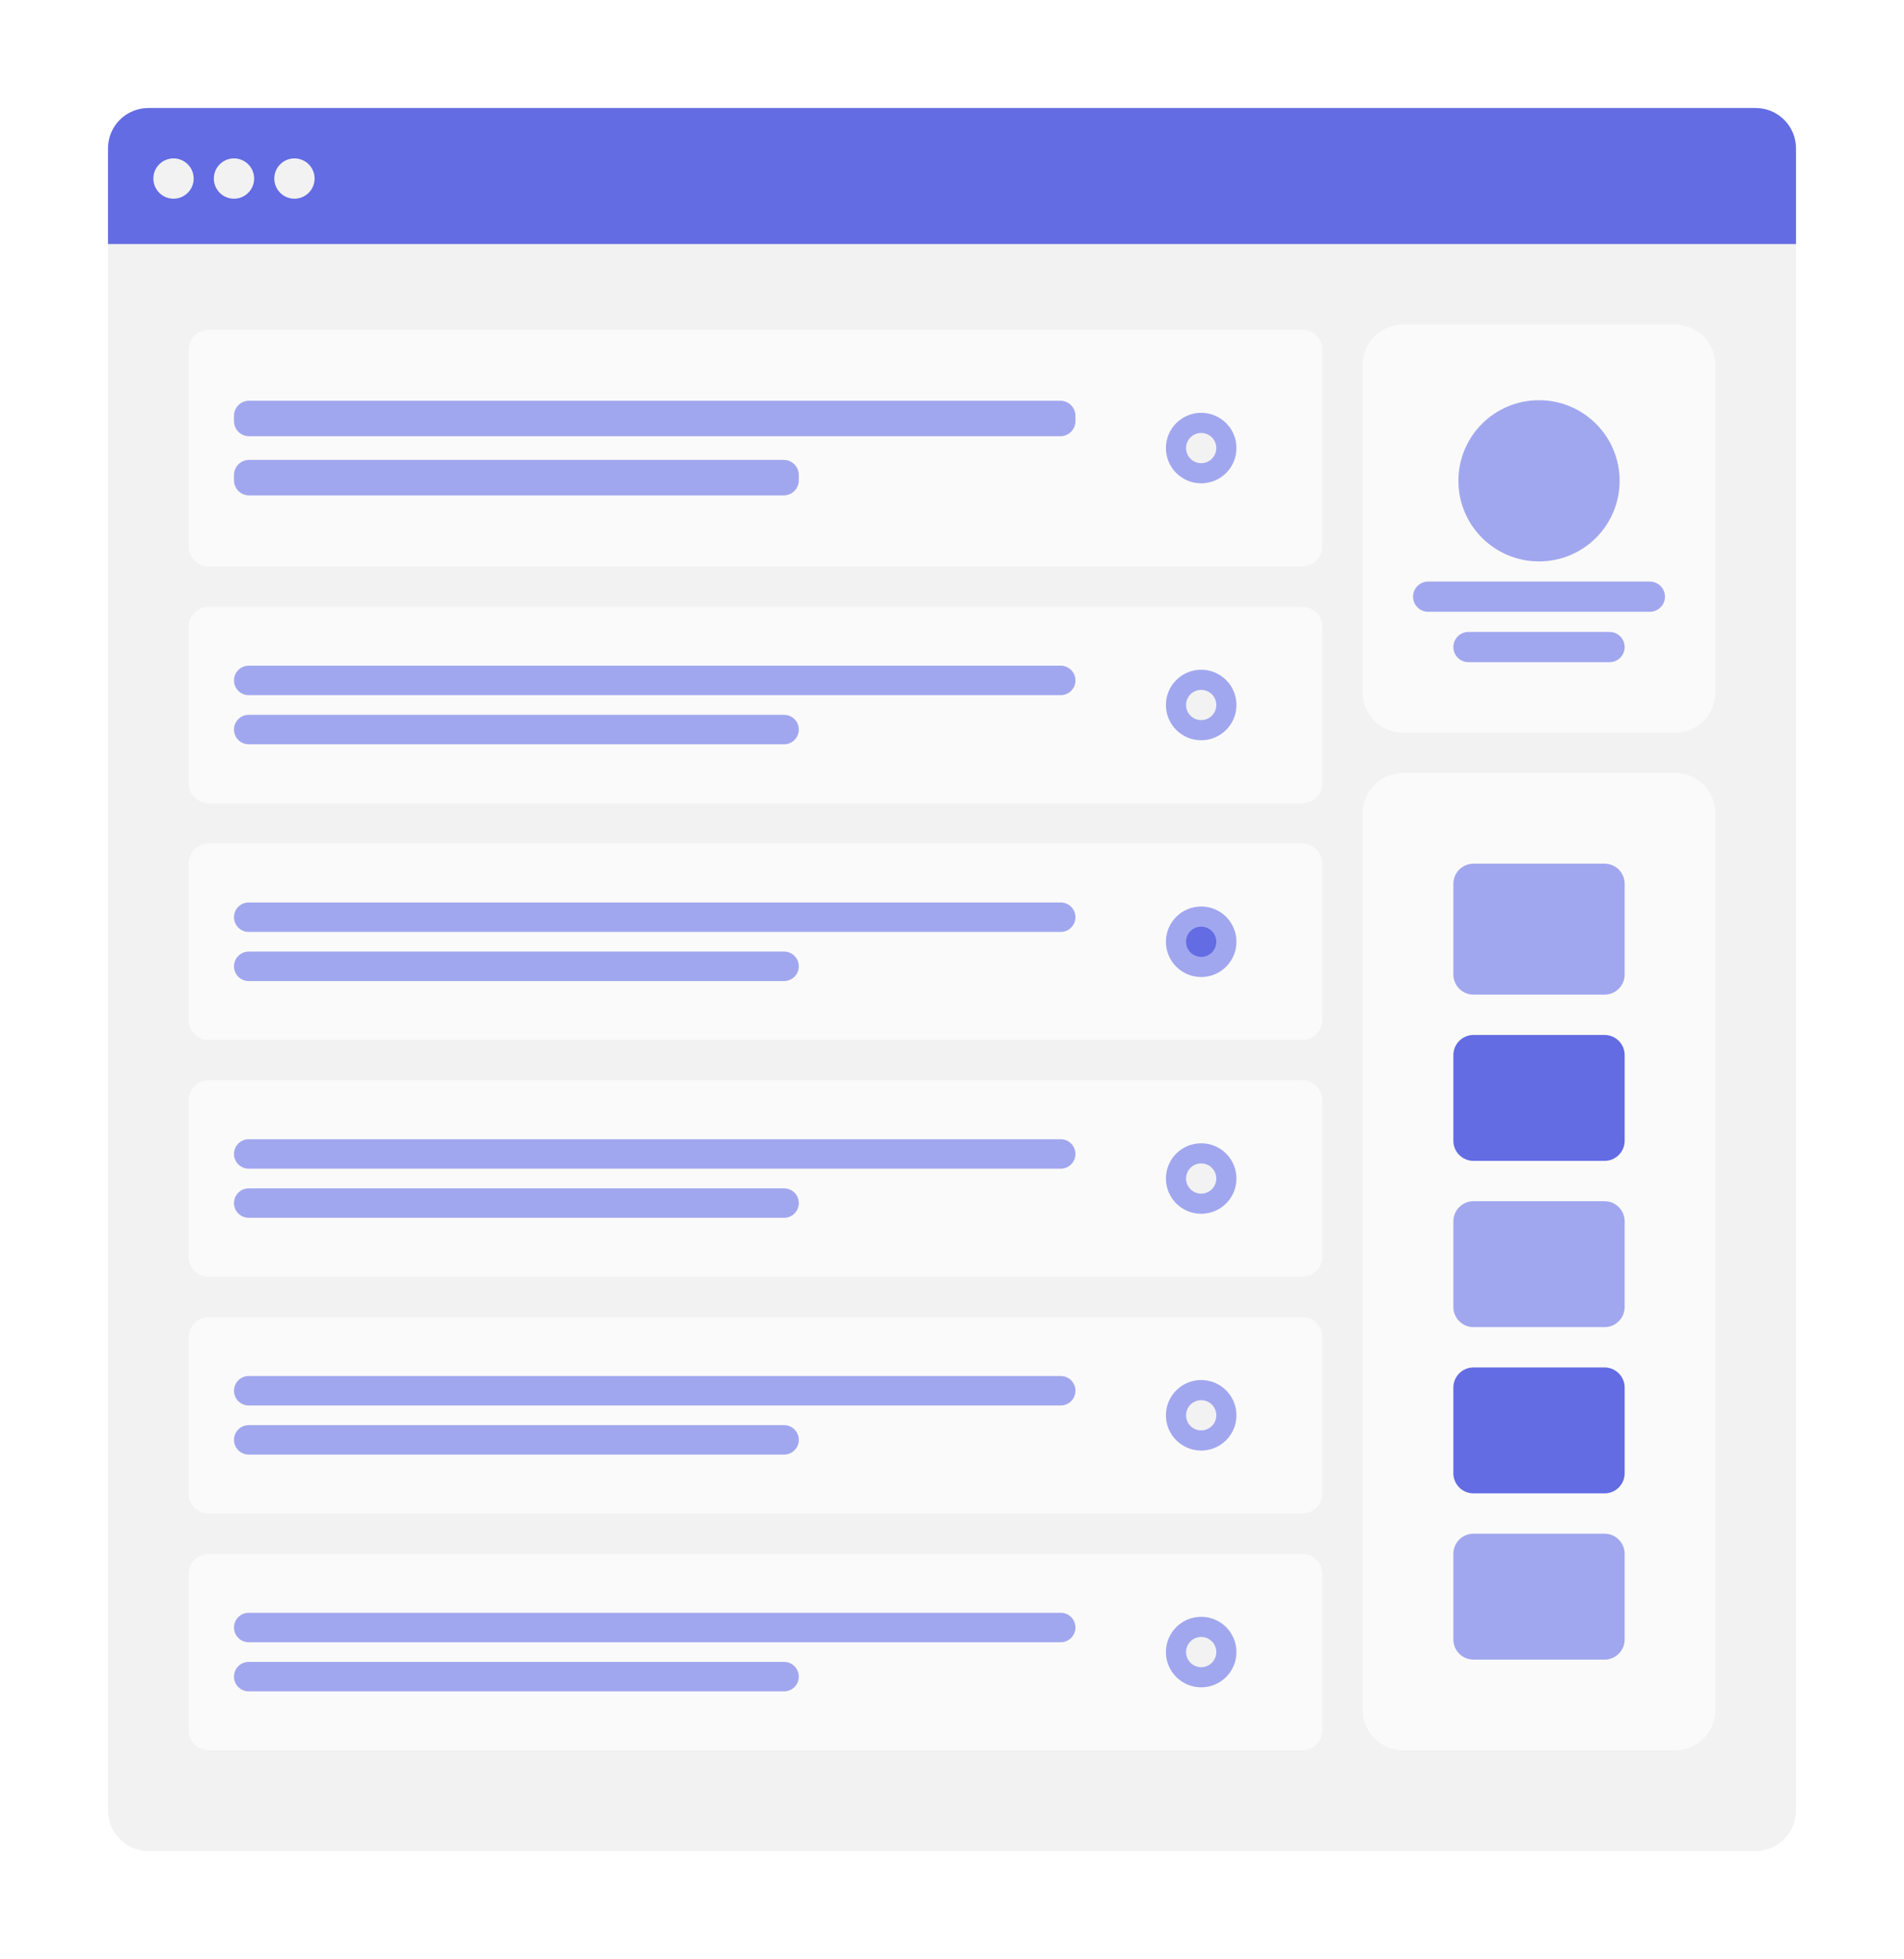 <svg width="520" height="535" viewBox="0 0 520 535" fill="none" xmlns="http://www.w3.org/2000/svg">
<g filter="url(#filter0_d_81_2638)">
<path d="M479.491 22.5H40.509C34.429 22.5 29.5 27.427 29.5 33.506V487.494C29.5 493.573 34.429 498.5 40.509 498.5H479.491C485.571 498.5 490.5 493.573 490.5 487.494V33.506C490.5 27.427 485.571 22.5 479.491 22.5Z" fill="#F2F2F2"/>
<path d="M457.473 81.656H383.162C377.082 81.656 372.153 86.584 372.153 92.662V182.084C372.153 188.162 377.082 193.09 383.162 193.09H457.473C463.553 193.09 468.482 188.162 468.482 182.084V92.662C468.482 86.584 463.553 81.656 457.473 81.656Z" fill="#FAFAFA"/>
<path d="M420.318 146.315C432.478 146.315 442.336 136.46 442.336 124.304C442.336 112.147 432.478 102.292 420.318 102.292C408.158 102.292 398.3 112.147 398.3 124.304C398.3 136.46 408.158 146.315 420.318 146.315Z" fill="#A1A7EE"/>
<path d="M450.593 151.818H390.043C387.763 151.818 385.915 153.666 385.915 155.945C385.915 158.225 387.763 160.072 390.043 160.072H450.593C452.873 160.072 454.721 158.225 454.721 155.945C454.721 153.666 452.873 151.818 450.593 151.818Z" fill="#A1A7EE"/>
<path d="M439.584 165.575H401.052C398.772 165.575 396.924 167.423 396.924 169.702C396.924 171.982 398.772 173.83 401.052 173.83H439.584C441.864 173.83 443.712 171.982 443.712 169.702C443.712 167.423 441.864 165.575 439.584 165.575Z" fill="#A1A7EE"/>
<path fill-rule="evenodd" clip-rule="evenodd" d="M40.509 22.5H479.491C485.571 22.5 490.5 27.427 490.5 33.506V59.645H29.5V33.506C29.5 27.427 34.429 22.5 40.509 22.5Z" fill="#636CE3"/>
<path d="M47.39 47.263C50.43 47.263 52.894 44.799 52.894 41.76C52.894 38.721 50.43 36.257 47.39 36.257C44.35 36.257 41.885 38.721 41.885 41.76C41.885 44.799 44.35 47.263 47.39 47.263Z" fill="#F2F2F2"/>
<path d="M63.903 47.263C66.943 47.263 69.408 44.799 69.408 41.76C69.408 38.721 66.943 36.257 63.903 36.257C60.863 36.257 58.399 38.721 58.399 41.76C58.399 44.799 60.863 47.263 63.903 47.263Z" fill="#F2F2F2"/>
<path d="M80.417 47.263C83.457 47.263 85.921 44.799 85.921 41.76C85.921 38.721 83.457 36.257 80.417 36.257C77.376 36.257 74.912 38.721 74.912 41.76C74.912 44.799 77.376 47.263 80.417 47.263Z" fill="#F2F2F2"/>
<path d="M457.473 204.095H383.162C377.082 204.095 372.153 209.023 372.153 215.101V459.98C372.153 466.058 377.082 470.986 383.162 470.986H457.473C463.553 470.986 468.482 466.058 468.482 459.98V215.101C468.482 209.023 463.553 204.095 457.473 204.095Z" fill="#FAFAFA"/>
<path d="M438.208 228.858H402.429C399.389 228.858 396.924 231.322 396.924 234.361V259.124C396.924 262.163 399.389 264.627 402.429 264.627H438.208C441.248 264.627 443.712 262.163 443.712 259.124V234.361C443.712 231.322 441.248 228.858 438.208 228.858Z" fill="#A1A7EE"/>
<path d="M438.208 275.633H402.429C399.389 275.633 396.924 278.097 396.924 281.136V304.523C396.924 307.562 399.389 310.026 402.429 310.026H438.208C441.248 310.026 443.712 307.562 443.712 304.523V281.136C443.712 278.097 441.248 275.633 438.208 275.633Z" fill="#636CE3"/>
<path d="M438.208 321.032H402.429C399.389 321.032 396.924 323.496 396.924 326.535V349.922C396.924 352.961 399.389 355.425 402.429 355.425H438.208C441.248 355.425 443.712 352.961 443.712 349.922V326.535C443.712 323.496 441.248 321.032 438.208 321.032Z" fill="#A1A7EE"/>
<path d="M438.208 411.829H402.429C399.389 411.829 396.924 414.293 396.924 417.332V440.72C396.924 443.759 399.389 446.223 402.429 446.223H438.208C441.248 446.223 443.712 443.759 443.712 440.72V417.332C443.712 414.293 441.248 411.829 438.208 411.829Z" fill="#A1A7EE"/>
<path d="M438.208 366.431H402.429C399.389 366.431 396.924 368.894 396.924 371.934V395.321C396.924 398.36 399.389 400.824 402.429 400.824H438.208C441.248 400.824 443.712 398.36 443.712 395.321V371.934C443.712 368.894 441.248 366.431 438.208 366.431Z" fill="#636CE3"/>
<path d="M355.64 83.032H57.022C53.982 83.032 51.518 85.496 51.518 88.535V142.188C51.518 145.227 53.982 147.691 57.022 147.691H355.64C358.68 147.691 361.145 145.227 361.145 142.188V88.535C361.145 85.496 358.68 83.032 355.64 83.032Z" fill="#FAFAFA"/>
<path d="M289.587 102.43H68.032C65.752 102.43 63.903 104.277 63.903 106.557V108.001C63.903 110.281 65.752 112.129 68.032 112.129H289.587C291.867 112.129 293.715 110.281 293.715 108.001V106.557C293.715 104.277 291.867 102.43 289.587 102.43Z" fill="#A1A7EE"/>
<path d="M214.032 118.594H68.032C65.752 118.594 63.903 120.442 63.903 122.722V124.166C63.903 126.445 65.752 128.293 68.032 128.293H214.032C216.312 128.293 218.161 126.445 218.161 124.166V122.722C218.161 120.442 216.312 118.594 214.032 118.594Z" fill="#A1A7EE"/>
<path d="M328.054 124.991C333.375 124.991 337.687 120.68 337.687 115.361C337.687 110.043 333.375 105.731 328.054 105.731C322.734 105.731 318.422 110.043 318.422 115.361C318.422 120.68 322.734 124.991 328.054 124.991Z" fill="#A1A7EE"/>
<path d="M328.054 119.488C330.334 119.488 332.183 117.641 332.183 115.361C332.183 113.082 330.334 111.234 328.054 111.234C325.774 111.234 323.926 113.082 323.926 115.361C323.926 117.641 325.774 119.488 328.054 119.488Z" fill="#F2F2F2"/>
<path d="M355.64 158.697H57.022C53.982 158.697 51.518 161.16 51.518 164.199V206.847C51.518 209.886 53.982 212.35 57.022 212.35H355.64C358.68 212.35 361.145 209.886 361.145 206.847V164.199C361.145 161.16 358.68 158.697 355.64 158.697Z" fill="#FAFAFA"/>
<path d="M289.69 174.792H67.928C65.705 174.792 63.903 176.594 63.903 178.816C63.903 181.039 65.705 182.84 67.928 182.84H289.69C291.913 182.84 293.715 181.039 293.715 178.816C293.715 176.594 291.913 174.792 289.69 174.792Z" fill="#A1A7EE"/>
<path d="M214.135 188.206H67.928C65.705 188.206 63.903 190.007 63.903 192.23C63.903 194.452 65.705 196.254 67.928 196.254H214.135C216.359 196.254 218.161 194.452 218.161 192.23C218.161 190.007 216.359 188.206 214.135 188.206Z" fill="#A1A7EE"/>
<path d="M328.054 195.153C333.375 195.153 337.687 190.842 337.687 185.523C337.687 180.205 333.375 175.893 328.054 175.893C322.734 175.893 318.422 180.205 318.422 185.523C318.422 190.842 322.734 195.153 328.054 195.153Z" fill="#A1A7EE"/>
<path d="M328.054 189.65C330.334 189.65 332.183 187.803 332.183 185.523C332.183 183.244 330.334 181.396 328.054 181.396C325.774 181.396 323.926 183.244 323.926 185.523C323.926 187.803 325.774 189.65 328.054 189.65Z" fill="#F2F2F2"/>
<path d="M355.64 223.355H57.022C53.982 223.355 51.518 225.819 51.518 228.858V271.506C51.518 274.545 53.982 277.009 57.022 277.009H355.64C358.68 277.009 361.145 274.545 361.145 271.506V228.858C361.145 225.819 358.68 223.355 355.64 223.355Z" fill="#FAFAFA"/>
<path d="M289.69 239.451H67.928C65.705 239.451 63.903 241.253 63.903 243.475C63.903 245.698 65.705 247.499 67.928 247.499H289.69C291.913 247.499 293.715 245.698 293.715 243.475C293.715 241.253 291.913 239.451 289.69 239.451Z" fill="#A1A7EE"/>
<path d="M214.135 252.865H67.928C65.705 252.865 63.903 254.666 63.903 256.889C63.903 259.111 65.705 260.913 67.928 260.913H214.135C216.359 260.913 218.161 259.111 218.161 256.889C218.161 254.666 216.359 252.865 214.135 252.865Z" fill="#A1A7EE"/>
<path d="M328.054 259.812C333.375 259.812 337.687 255.501 337.687 250.182C337.687 244.864 333.375 240.552 328.054 240.552C322.734 240.552 318.422 244.864 318.422 250.182C318.422 255.501 322.734 259.812 328.054 259.812Z" fill="#A1A7EE"/>
<path d="M328.054 254.309C330.334 254.309 332.183 252.461 332.183 250.182C332.183 247.903 330.334 246.055 328.054 246.055C325.774 246.055 323.926 247.903 323.926 250.182C323.926 252.461 325.774 254.309 328.054 254.309Z" fill="#636CE3"/>
<path d="M355.64 417.332H57.022C53.982 417.332 51.518 419.796 51.518 422.835V465.483C51.518 468.522 53.982 470.986 57.022 470.986H355.64C358.68 470.986 361.145 468.522 361.145 465.483V422.835C361.145 419.796 358.68 417.332 355.64 417.332Z" fill="#FAFAFA"/>
<path d="M289.69 433.428H67.928C65.705 433.428 63.903 435.23 63.903 437.452C63.903 439.675 65.705 441.476 67.928 441.476H289.69C291.913 441.476 293.715 439.675 293.715 437.452C293.715 435.23 291.913 433.428 289.69 433.428Z" fill="#A1A7EE"/>
<path d="M214.135 446.842H67.928C65.705 446.842 63.903 448.643 63.903 450.866C63.903 453.088 65.705 454.889 67.928 454.889H214.135C216.359 454.889 218.161 453.088 218.161 450.866C218.161 448.643 216.359 446.842 214.135 446.842Z" fill="#A1A7EE"/>
<path d="M328.054 453.789C333.375 453.789 337.687 449.478 337.687 444.159C337.687 438.841 333.375 434.529 328.054 434.529C322.734 434.529 318.422 438.841 318.422 444.159C318.422 449.478 322.734 453.789 328.054 453.789Z" fill="#A1A7EE"/>
<path d="M328.054 448.286C330.334 448.286 332.183 446.439 332.183 444.159C332.183 441.88 330.334 440.032 328.054 440.032C325.774 440.032 323.926 441.88 323.926 444.159C323.926 446.439 325.774 448.286 328.054 448.286Z" fill="#F2F2F2"/>
<path d="M355.64 352.673H57.022C53.982 352.673 51.518 355.137 51.518 358.176V400.824C51.518 403.863 53.982 406.327 57.022 406.327H355.64C358.68 406.327 361.145 403.863 361.145 400.824V358.176C361.145 355.137 358.68 352.673 355.64 352.673Z" fill="#FAFAFA"/>
<path d="M289.69 368.769H67.928C65.705 368.769 63.903 370.571 63.903 372.793C63.903 375.016 65.705 376.817 67.928 376.817H289.69C291.913 376.817 293.715 375.016 293.715 372.793C293.715 370.571 291.913 368.769 289.69 368.769Z" fill="#A1A7EE"/>
<path d="M214.135 382.183H67.928C65.705 382.183 63.903 383.984 63.903 386.207C63.903 388.429 65.705 390.231 67.928 390.231H214.135C216.359 390.231 218.161 388.429 218.161 386.207C218.161 383.984 216.359 382.183 214.135 382.183Z" fill="#A1A7EE"/>
<path d="M328.054 389.13C333.375 389.13 337.687 384.819 337.687 379.5C337.687 374.182 333.375 369.87 328.054 369.87C322.734 369.87 318.422 374.182 318.422 379.5C318.422 384.819 322.734 389.13 328.054 389.13Z" fill="#A1A7EE"/>
<path d="M328.054 383.627C330.334 383.627 332.183 381.779 332.183 379.5C332.183 377.221 330.334 375.373 328.054 375.373C325.774 375.373 323.926 377.221 323.926 379.5C323.926 381.779 325.774 383.627 328.054 383.627Z" fill="#F2F2F2"/>
<path d="M355.64 288.015H57.022C53.982 288.015 51.518 290.478 51.518 293.517V336.165C51.518 339.204 53.982 341.668 57.022 341.668H355.64C358.68 341.668 361.145 339.204 361.145 336.165V293.517C361.145 290.478 358.68 288.015 355.64 288.015Z" fill="#FAFAFA"/>
<path d="M289.69 304.11H67.928C65.705 304.11 63.903 305.912 63.903 308.134C63.903 310.357 65.705 312.158 67.928 312.158H289.69C291.913 312.158 293.715 310.357 293.715 308.134C293.715 305.912 291.913 304.11 289.69 304.11Z" fill="#A1A7EE"/>
<path d="M214.135 317.523H67.928C65.705 317.523 63.903 319.325 63.903 321.547C63.903 323.77 65.705 325.571 67.928 325.571H214.135C216.359 325.571 218.161 323.77 218.161 321.547C218.161 319.325 216.359 317.523 214.135 317.523Z" fill="#A1A7EE"/>
<path d="M328.054 324.471C333.375 324.471 337.687 320.16 337.687 314.841C337.687 309.522 333.375 305.211 328.054 305.211C322.734 305.211 318.422 309.522 318.422 314.841C318.422 320.16 322.734 324.471 328.054 324.471Z" fill="#A1A7EE"/>
<path d="M328.054 318.968C330.334 318.968 332.183 317.12 332.183 314.841C332.183 312.562 330.334 310.714 328.054 310.714C325.774 310.714 323.926 312.562 323.926 314.841C323.926 317.12 325.774 318.968 328.054 318.968Z" fill="#F2F2F2"/>
</g>
<defs>
<filter id="filter0_d_81_2638" x="0.5" y="0.5" width="519" height="534" filterUnits="userSpaceOnUse" color-interpolation-filters="sRGB">
<feFlood flood-opacity="0" result="BackgroundImageFix"/>
<feColorMatrix in="SourceAlpha" type="matrix" values="0 0 0 0 0 0 0 0 0 0 0 0 0 0 0 0 0 0 127 0" result="hardAlpha"/>
<feOffset dy="7"/>
<feGaussianBlur stdDeviation="14.5"/>
<feColorMatrix type="matrix" values="0 0 0 0 0.392 0 0 0 0 0.392 0 0 0 0 0.435 0 0 0 0.2 0"/>
<feBlend mode="normal" in2="BackgroundImageFix" result="effect1_dropShadow_81_2638"/>
<feBlend mode="normal" in="SourceGraphic" in2="effect1_dropShadow_81_2638" result="shape"/>
</filter>
</defs>
</svg>
